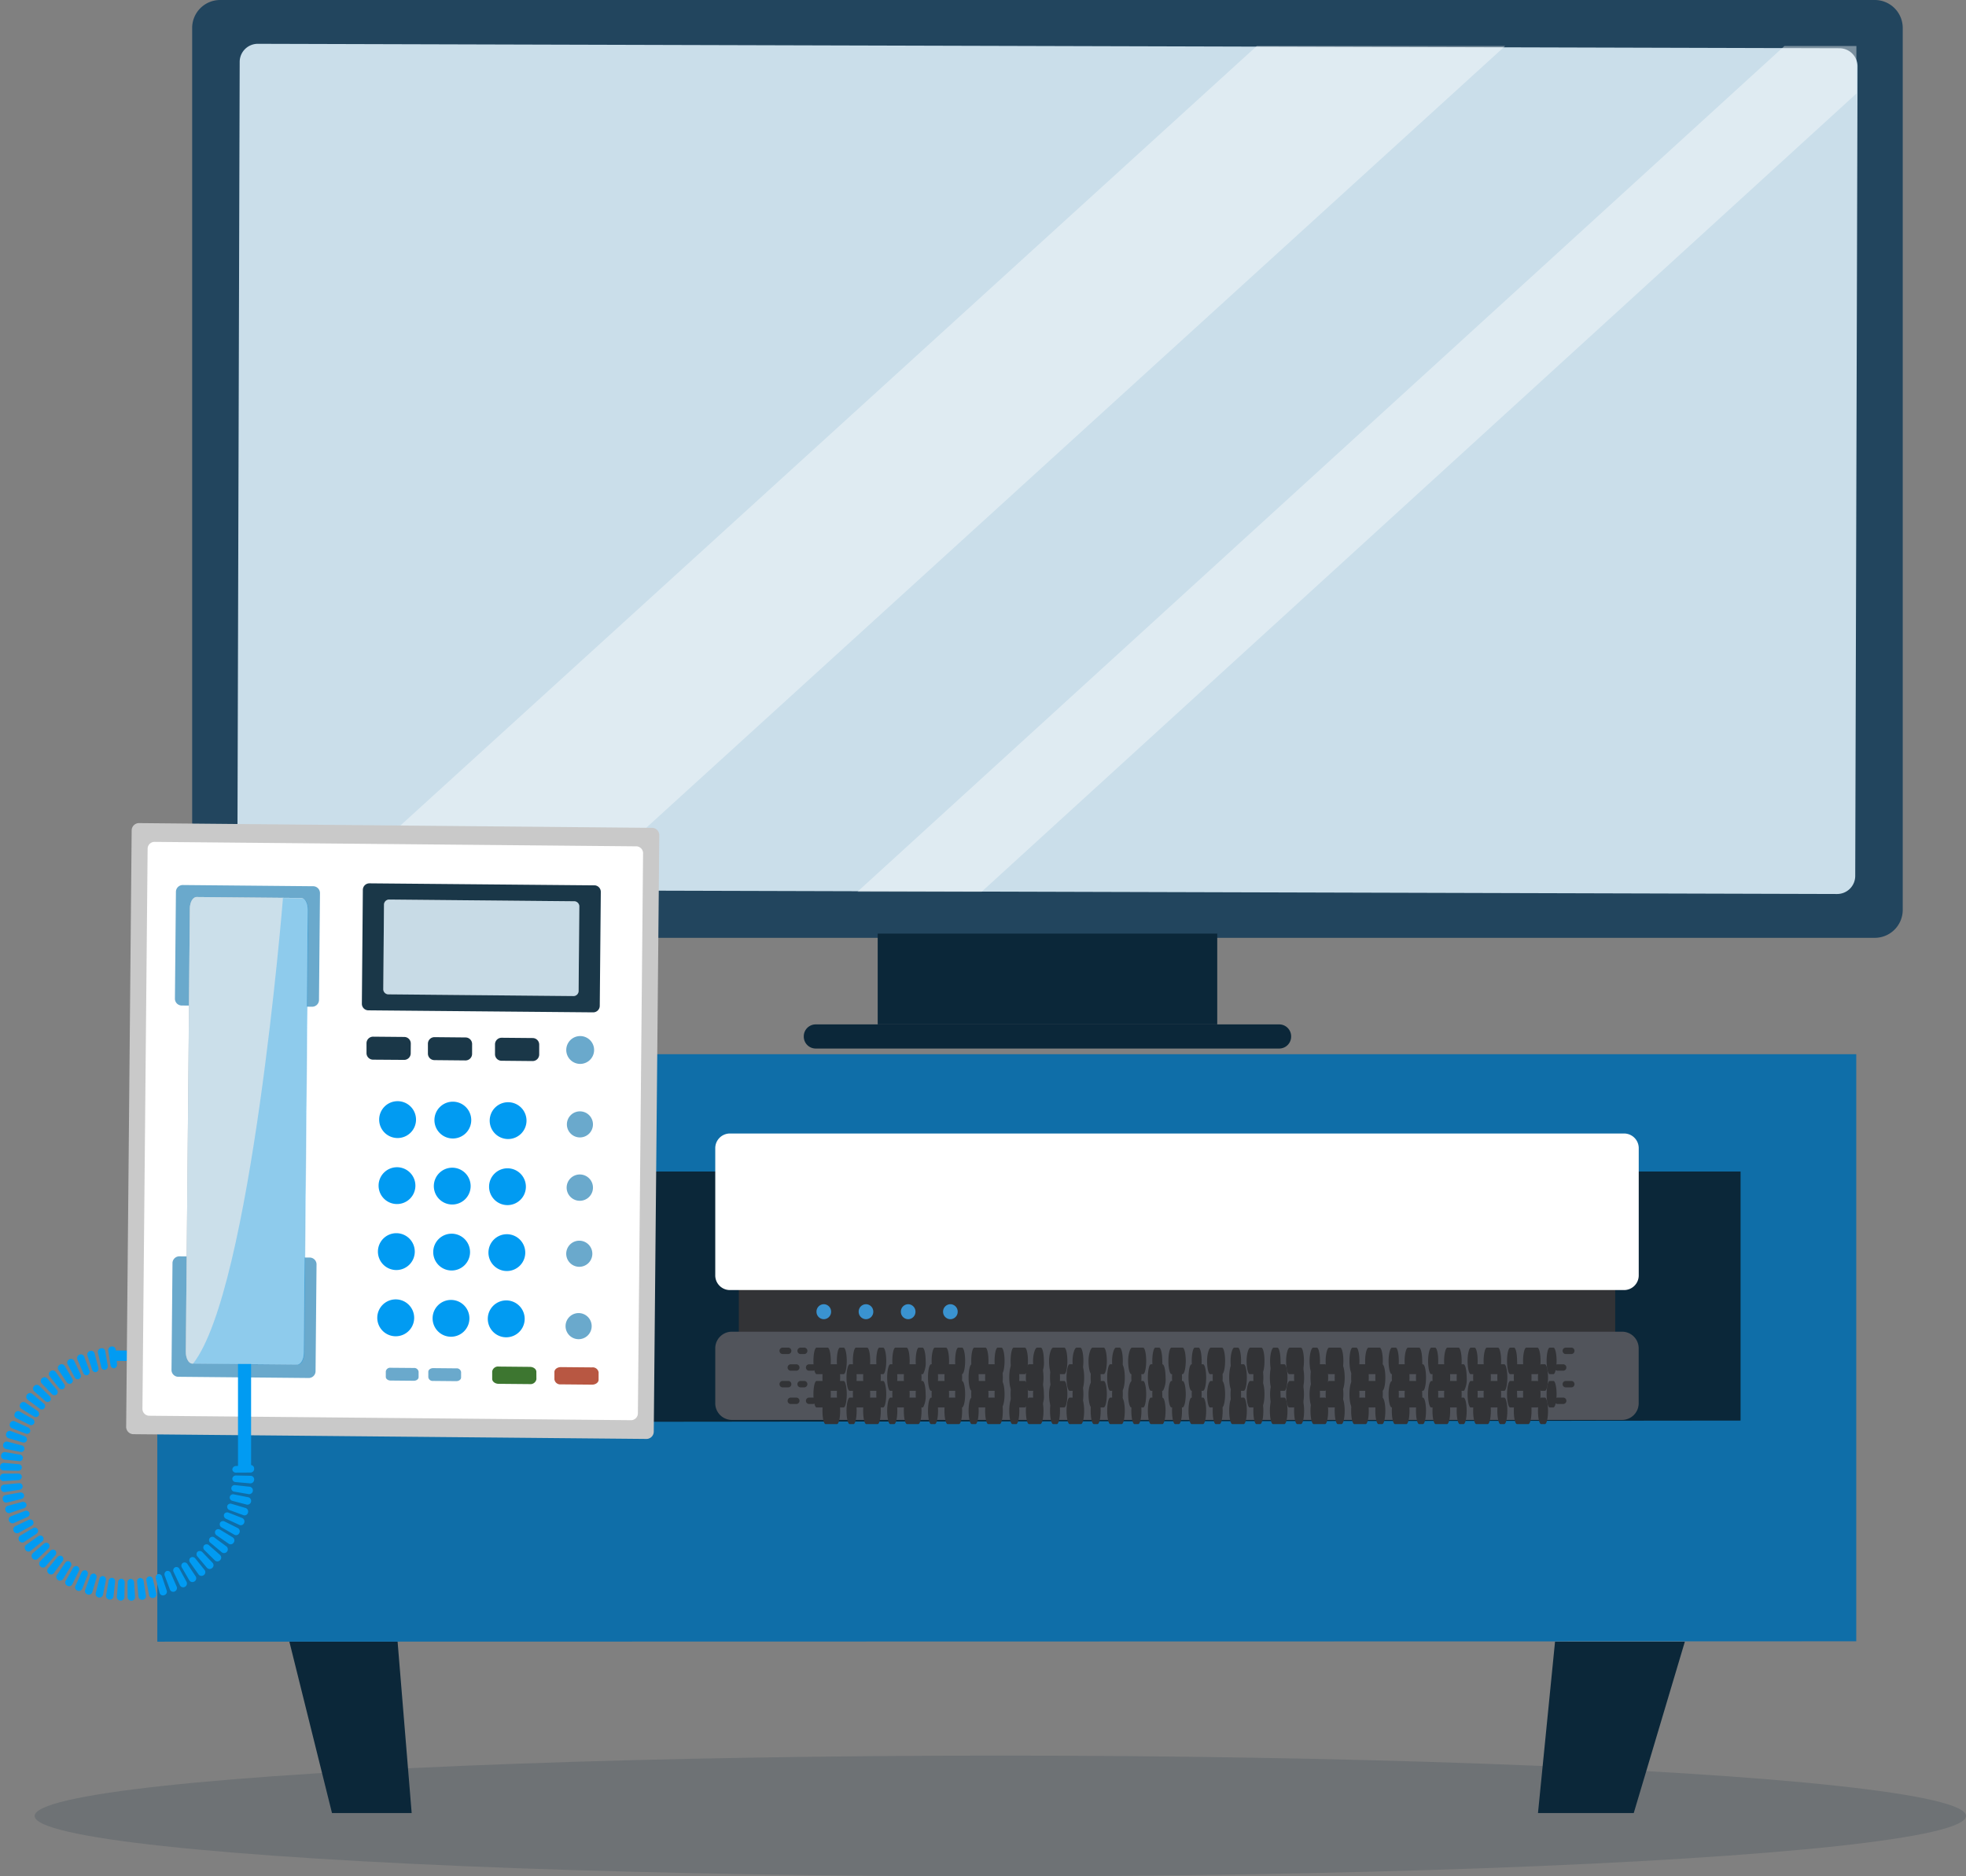 <svg xmlns="http://www.w3.org/2000/svg" width="97.723" height="93.282" viewBox="0 0 97.723 93.282">
    <rect x="0" y="0" width="97.723" height="93.282" fill="#808080" stroke="none"/>
    <defs>
        <clipPath id="k70dm2t43a">
            <path data-name="Trazado 1787" d="M0 0h75.883v42.047H0z"/>
        </clipPath>
        <clipPath id="ikefapa6qb">
            <path data-name="Trazado 1790" d="M0 0h4.191v3.175H0z"/>
        </clipPath>
    </defs>
    <g data-name="Grupo 2323" transform="translate(-515.277 102.282)">
        <ellipse data-name="Elipse 6" cx="48" cy="3" rx="48" ry="3" transform="translate(517 -15)" style="fill:rgba(11,39,57,.15)"/>
        <path d="M0 1.387A2.564 2.564 0 0 1 1.917.03c1.264-.067 12.454 0 12.454 0l-1.038 1.357z" transform="translate(582.358 -68.029)" style="fill:#1a3042"/>
        <path data-name="Path" d="M83.633 46.625H1.393A1.389 1.389 0 0 1 0 45.24V1.385A1.389 1.389 0 0 1 1.393 0h82.24a1.389 1.389 0 0 1 1.393 1.385V45.24a1.39 1.39 0 0 1-1.393 1.385z" transform="translate(524.829 -102.282)" style="fill:#22455e"/>
        <path data-name="Path" d="m80.534 1.116-.115 40.262a.9.9 0 0 1-.9.89L.9 42.046a.9.9 0 0 1-.9-.9L.116.889a.9.9 0 0 1 .9-.889l78.623.221a.9.9 0 0 1 .895.9z" transform="translate(527.075 -100.104)" style="fill:#cadeea"/>
        <path data-name="Trazado 1784" d="M0 0h16.878v4.514H0z" transform="translate(558.904 -55.867)" style="fill:#0b2739"/>
        <path data-name="Path" d="M23.631 1.2H.594A.593.593 0 0 1 0 .606V.59A.592.592 0 0 1 .594 0h23.037a.592.592 0 0 1 .594.59v.016a.593.593 0 0 1-.594.594z" transform="translate(555.23 -51.353)" style="fill:#0b2739"/>
        <g style="opacity:.4">
            <g data-name="Group" transform="translate(531.669 -99.993)" style="clip-path:url(#k70dm2t43a)">
                <g style="clip-path:url(#k70dm2t43a)">
                    <path data-name="Path" d="M58.42 0 12.342 41.948H0L46.077 0z" style="fill:#fff"/>
                </g>
                <g data-name="Clipped">
                    <g data-name="SVGID_3_" style="clip-path:url(#k70dm2t43a)">
                        <path data-name="Path" d="M49.657 0v2.363L6.172 42.047H0L46.078 0z" transform="translate(26.226)" style="fill:#fff"/>
                    </g>
                </g>
            </g>
        </g>
        <path data-name="Path" d="M1.039.517A.52.52 0 1 1 .52 0a.52.52 0 0 1 .519.517z" transform="translate(603.236 -57.249)" style="fill:#22455e"/>
        <path d="M0 0h77.308v19.471H0z" transform="translate(528.445 -48.654)" style="fill:#0b2739"/>
        <path data-name="Path" d="M0 0v5.833h79.435v12.381L.736 18.3v10.906l84.449-.019V0z" transform="translate(522.36 -49.871)" style="fill:#0f6ea8"/>
        <path data-name="Path" d="M0 8.519h4.76L7.3 0H.847z" transform="translate(591.725 -20.664)" style="fill:#0b2739"/>
        <path data-name="Path" d="m5.379 0 .7 8.519H2.118L0 0" transform="translate(529.661 -20.664)" style="fill:#0b2739"/>
        <g data-name="Group">
            <path data-name="Path" d="M18.384.118H0" transform="translate(564.589 -41.206)" style="fill:#983230"/>
            <path data-name="Rectangle" d="M0 0h43.563v4.8H0z" transform="translate(552 -39.47)" style="fill:#323336"/>
            <g data-name="Group">
                <path data-name="Path" d="M45.183 7.783H.719A.728.728 0 0 1 0 7.045V.738A.729.729 0 0 1 .719 0h44.464a.729.729 0 0 1 .72.738v6.307a.729.729 0 0 1-.72.738z" transform="translate(550.83 -45.929)" style="fill:#fff"/>
                <path data-name="Path" d="M45.086 4.386H.815A.826.826 0 0 1 0 3.549V.837A.826.826 0 0 1 .815 0h44.271a.827.827 0 0 1 .814.837v2.712a.827.827 0 0 1-.814.837z" transform="translate(550.83 -36.076)" style="fill:#51545b"/>
                <path data-name="Path" d="M.435.319h-.28A.157.157 0 0 1 0 .16.157.157 0 0 1 .155 0h.28A.157.157 0 0 1 .59.16a.157.157 0 0 1-.155.159z" transform="translate(554.023 -35.284)" style="fill:#323336"/>
                <path data-name="Path" d="M.339.319H.155A.157.157 0 0 1 0 .16.157.157 0 0 1 .155 0h.184a.158.158 0 0 1 .155.16.157.157 0 0 1-.155.159z" transform="translate(554.915 -35.284)" style="fill:#323336"/>
                <path data-name="Trazado 1789" d="M36.781 1.319H36.6c-.086 0-.156-.3-.156-.658S36.512 0 36.6 0h.183c.086 0 .156.3.156.661s-.072.658-.158.658zm-.8 0h-.552c-.084 0-.156-.3-.156-.658S35.349 0 35.434 0h.552c.086 0 .156.3.156.661s-.071.658-.157.658zm-1.163 0h-.185c-.086 0-.156-.3-.156-.658s.074-.661.16-.661h.185c.085 0 .154.3.154.661a1.215 1.215 0 0 1-.118.641.052.052 0 0 1-.036.017zm-.8 0h-.552c-.085 0-.154-.3-.154-.658S33.389 0 33.474 0h.552c.086 0 .156.3.156.661s-.071.658-.157.658zm-1.163 0h-.183c-.086 0-.156-.3-.156-.658S32.593 0 32.679 0h.183c.085 0 .154.3.154.661s-.069.658-.154.658zm-.8 0h-.55c-.086 0-.157-.3-.157-.658S31.429 0 31.515 0h.55c.086 0 .156.3.156.661s-.07.658-.155.658zm-1.163 0h-.185c-.085 0-.154-.3-.154-.658s.08-.661.165-.661h.182c.086 0 .156.3.156.661s-.068.658-.156.658zm-.8 0h-.551c-.086 0-.156-.3-.156-.658S29.469 0 29.554 0h.551c.085 0 .154.3.154.661a1.215 1.215 0 0 1-.118.641.051.051 0 0 1-.035.017zm-1.164 0h-.183c-.086 0-.156-.3-.156-.658S28.672 0 28.758 0h.183c.086 0 .156.3.156.661s-.07.658-.156.658zm-.8 0h-.551c-.085 0-.154-.3-.154-.658S27.508 0 27.594 0h.551c.086 0 .156.3.156.661s-.07.658-.156.658zm-1.163 0H26.8c-.086 0-.156-.3-.156-.658S26.713 0 26.8 0h.183c.086 0 .156.3.156.661s-.071.658-.157.658zm-.8 0h-.551c-.085 0-.154-.3-.154-.658S25.549 0 25.634 0h.551c.086 0 .156.3.156.661s-.07.658-.156.658zm-1.165 0h-.183c-.086 0-.156-.3-.156-.658S24.753 0 24.839 0h.183c.086 0 .156.3.156.661s-.07.658-.156.658zm-.8 0h-.551c-.085 0-.154-.3-.154-.658S23.589 0 23.674 0h.551c.086 0 .156.3.156.661s-.07.658-.155.658zm-1.164 0h-.183c-.085 0-.154-.3-.154-.658S22.793 0 22.878 0h.183c.086 0 .156.3.156.661a1.191 1.191 0 0 1-.119.64.053.053 0 0 1-.037.018zm-.8 0h-.551c-.085 0-.154-.3-.154-.658s.1-.661.182-.661h.551c.086 0 .156.3.156.661s-.07.658-.156.658zm-1.164 0h-.182c-.086 0-.156-.3-.156-.658s.1-.661.183-.661h.183c.086 0 .157.3.157.661s-.069.658-.157.658zm-.8 0h-.551c-.085 0-.154-.3-.154-.658S19.67 0 19.755 0h.551c.086 0 .156.3.156.661s-.07.658-.156.658zm-1.163 0h-.149c-.086 0-.156-.3-.156-.658S18.874 0 18.96 0h.183c.085 0 .154.3.154.661s-.069.658-.154.658zm-.8 0H17.8c-.086 0-.156-.3-.156-.658S17.709 0 17.8 0h.55c.086 0 .157.3.157.661s-.075.658-.162.658zm-1.163 0H17c-.086 0-.156-.3-.156-.658S16.913 0 17 0h.183c.086 0 .156.3.156.661a1.209 1.209 0 0 1-.119.64.052.052 0 0 1-.038.018zm-.8 0H15.8c-.086 0-.156-.3-.156-.658S15.75 0 15.835 0h.551c.085 0 .154.3.154.661s-.068.658-.153.658zm-1.164 0H15c-.086 0-.156-.3-.156-.658S14.953 0 15.039 0h.183c.086 0 .156.3.156.661s-.07.658-.156.658zm-.8 0h-.552c-.086 0-.156-.3-.156-.658S13.79 0 13.876 0h.552c.084 0 .156.3.156.661s-.072.658-.157.658zm-1.164 0h-.183c-.086 0-.156-.3-.156-.658s.113-.661.2-.661h.183c.086 0 .156.3.156.661s-.069.658-.155.658zm-.8 0h-.55c-.086 0-.156-.3-.156-.658S11.83 0 11.916 0h.55c.086 0 .156.3.156.661s-.07.658-.156.658zm-1.163 0h-.185c-.085 0-.154-.3-.154-.658s.115-.661.2-.661h.184c.085 0 .154.3.154.661a1.215 1.215 0 0 1-.118.641.051.051 0 0 1-.036.017zm-.8 0h-.5c-.085 0-.154-.3-.154-.658S9.87 0 9.955 0h.551c.086 0 .156.3.156.661s-.07.658-.155.658zm-1.163 0H9.16c-.086 0-.156-.3-.156-.658S9.074 0 9.16 0h.183c.086 0 .157.3.157.661s-.071.658-.157.658zm-.8 0H8c-.086 0-.156-.3-.156-.658S7.91 0 8 0h.55c.082 0 .15.3.15.661s-.068.658-.154.658zm-1.162 0H7.2c-.084 0-.156-.3-.156-.658S7.115 0 7.2 0h.185c.086 0 .156.3.156.661s-.072.658-.157.658zm-.8 0h-.5c-.086 0-.156-.3-.156-.658S5.95 0 6.036 0h.551c.085 0 .154.3.154.661s-.069.658-.154.658zm-1.164 0h-.127c-.086 0-.156-.3-.156-.658S5.154 0 5.239 0h.183c.086 0 .156.3.156.661a1.21 1.21 0 0 1-.119.64.052.052 0 0 1-.036.018zm-.8 0h-.491c-.085 0-.154-.3-.154-.658S3.99 0 4.075 0h.553c.085 0 .154.3.154.661s-.069.658-.154.658zm-1.164 0H3.28c-.086 0-.156-.3-.156-.658S3.194 0 3.28 0h.183c.086 0 .156.3.156.661s-.07.658-.156.658zm-.8 0h-.486c-.086 0-.156-.3-.156-.658S2.031 0 2.116 0h.551c.085 0 .154.3.154.661s-.068.658-.153.658zm-1.164 0H1.32c-.086 0-.156-.3-.156-.658S1.234 0 1.32 0h.18c.086 0 .156.3.156.661s-.067.658-.156.658zm-.8 0H.157C.07 1.319 0 1.024 0 .661S.07 0 .157 0h.55c.086 0 .156.3.156.661s-.07.658-.156.658z" transform="translate(555.71 -35.284)" style="fill:#323336"/>
                <path data-name="Path" d="M.435.319H.156A.157.157 0 0 1 0 .16.157.157 0 0 1 .156 0h.279A.157.157 0 0 1 .59.16a.157.157 0 0 1-.155.159z" transform="translate(592.949 -35.284)" style="fill:#323336"/>
                <path data-name="Path" d="M.435.319h-.28A.158.158 0 0 1 0 .159.157.157 0 0 1 .155 0h.28a.158.158 0 0 1 .156.159.158.158 0 0 1-.156.16z" transform="translate(554.426 -34.455)" style="fill:#323336"/>
                <path data-name="Path" d="M.346.319h-.19A.158.158 0 0 1 0 .159.157.157 0 0 1 .156 0h.19A.157.157 0 0 1 .5.159a.158.158 0 0 1-.154.16z" transform="translate(555.337 -34.455)" style="fill:#323336"/>
                <path d="M35.911 1.319h-.189c-.086 0-.156-.3-.156-.659s.07-.66.155-.66h.189c.086 0 .156.3.156.659s-.066.66-.155.66zm-.821 0h-.569c-.086 0-.156-.3-.156-.659s.07-.66.156-.66h.569c.086 0 .156.3.156.659s-.072.66-.156.66zm-1.2 0h-.19c-.085 0-.154-.3-.154-.659S33.614 0 33.7 0h.19c.085 0 .154.3.154.659s-.069.66-.154.66zm-.822 0H32.5c-.086 0-.156-.3-.156-.659s.07-.66.156-.66h.568c.086 0 .156.3.156.659s-.071.66-.156.66zm-1.2 0h-.189c-.085 0-.154-.3-.154-.659s.068-.66.153-.66h.189c.086 0 .156.3.156.659a1.212 1.212 0 0 1-.12.642.052.052 0 0 1-.036.018zm-.821 0h-.569c-.084 0-.156-.3-.156-.659s.07-.66.155-.66h.569c.086 0 .156.3.156.659s-.07.66-.156.66zm-1.2 0h-.189c-.086 0-.156-.3-.156-.659s.069-.66.155-.66h.189c.086 0 .156.3.156.659s-.07.66-.156.66zm-.821 0h-.569c-.086 0-.156-.3-.156-.659s.069-.66.155-.66h.569c.086 0 .156.3.156.659s-.07.66-.156.66zm-1.2 0h-.189c-.086 0-.156-.3-.156-.659s.069-.66.154-.66h.189c.086 0 .156.3.156.659s-.07.66-.155.66zm-.821 0h-.569c-.086 0-.156-.3-.156-.659s.069-.66.155-.66H27c.086 0 .156.3.156.659s-.068.66-.156.66zm-1.2 0h-.19c-.085 0-.154-.3-.154-.659s.067-.66.152-.66h.19c.086 0 .156.3.156.659s-.07.66-.159.66zm-.821 0h-.569c-.086 0-.156-.3-.156-.659s.069-.66.155-.66h.569c.085 0 .154.3.154.659s-.069.66-.154.66zm-1.2 0H23.6c-.084 0-.156-.3-.156-.659s.067-.66.153-.66h.189c.086 0 .156.3.156.659s-.07.66-.156.66zm-.821 0h-.569c-.085 0-.154-.3-.154-.659s.066-.66.151-.66h.569c.086 0 .156.3.156.659s-.07.66-.156.66zm-1.2 0h-.189c-.086 0-.156-.3-.156-.659s.067-.66.153-.66h.189c.086 0 .156.3.156.659s-.07.66-.156.66zm-.821 0h-.568c-.086 0-.156-.3-.156-.659s.068-.66.153-.66h.568c.086 0 .156.3.156.659s-.07.66-.156.66zm-1.2 0h-.189c-.086 0-.156-.3-.156-.659s.067-.66.152-.66h.189c.086 0 .156.3.156.659s-.07.66-.155.66zm-.821 0h-.569c-.086 0-.156-.3-.156-.659s.067-.66.153-.66h.569c.086 0 .156.3.156.659s-.074.66-.156.66zm-1.2 0h-.189c-.086 0-.156-.3-.156-.659s.066-.66.152-.66h.189c.086 0 .156.3.156.659s-.073.66-.156.66zm-.822 0h-.568c-.086 0-.156-.3-.156-.659s.067-.66.153-.66h.572c.086 0 .156.3.156.659a1.214 1.214 0 0 1-.119.641.052.052 0 0 1-.037.019zm-1.2 0h-.189c-.086 0-.156-.3-.156-.659s.067-.66.153-.66h.193c.086 0 .156.3.156.659s-.074.66-.156.66zm-.821 0h-.569c-.086 0-.156-.3-.156-.659s.068-.66.153-.66h.569c.085 0 .154.3.154.659s-.069.66-.154.66zm-1.2 0h-.189c-.086 0-.156-.3-.156-.659S13.4 0 13.484 0h.189c.086 0 .156.3.156.659a1.214 1.214 0 0 1-.119.641.052.052 0 0 1-.036.019zm-.821 0h-.568c-.086 0-.157-.3-.157-.659S12.2 0 12.285 0h.568c.086 0 .156.3.156.659s-.07.66-.156.66zm-1.2 0h-.189c-.086 0-.156-.3-.156-.659s.065-.66.151-.66h.189c.086 0 .156.3.156.659s-.07.66-.155.66zm-.821 0h-.569c-.086 0-.156-.3-.156-.659s.066-.66.152-.66h.569c.086 0 .156.3.156.659s-.072.66-.156.66zm-1.2 0h-.194c-.086 0-.156-.3-.156-.659s.07-.66.156-.66h.189c.086 0 .156.3.156.659s-.07.66-.156.66zm-.822 0H8.24c-.085 0-.154-.3-.154-.659S8.155 0 8.24 0h.569c.086 0 .157.3.157.659s-.066.66-.157.66zm-1.2 0H7.42c-.086 0-.156-.3-.156-.659S7.334 0 7.42 0h.189c.086 0 .156.3.156.659a1.214 1.214 0 0 1-.119.641.052.052 0 0 1-.037.019zm-.82 0H6.22c-.086 0-.156-.3-.156-.659S6.135 0 6.22 0h.569c.085 0 .154.3.154.659s-.069.66-.154.66zm-1.2 0H5.4c-.085 0-.154-.3-.154-.659S5.313 0 5.4 0h.189c.086 0 .157.3.157.659s-.072.66-.158.66zm-.821 0H4.2c-.086 0-.156-.3-.156-.659S4.112 0 4.2 0h.569c.086 0 .156.3.156.659s-.072.66-.158.66zm-1.2 0h-.2c-.086 0-.156-.3-.156-.659s.074-.66.16-.66h.189c.086 0 .156.3.156.659s-.07.66-.156.66zm-.821 0h-.575c-.085 0-.154-.3-.154-.659S2.092 0 2.177 0h.569c.085 0 .154.3.154.659s-.069.66-.154.66zm-1.2 0h-.2c-.086 0-.156-.3-.156-.659S1.27 0 1.356 0h.189c.086 0 .155.3.155.659s-.069.66-.155.66zm-.821 0H.154c-.085 0-.154-.3-.154-.66S.069 0 .154 0h.57C.81 0 .88.3.88.659s-.07.66-.156.66z" transform="translate(556.158 -34.456)" style="fill:#323336"/>
                <path data-name="Path" d="M.436.319H.155A.158.158 0 0 1 0 .159.158.158 0 0 1 .155 0h.281a.157.157 0 0 1 .155.159.157.157 0 0 1-.155.16z" transform="translate(592.545 -34.455)" style="fill:#323336"/>
                <path data-name="Path" d="M.435.319h-.28A.157.157 0 0 1 0 .159.157.157 0 0 1 .155 0h.28A.157.157 0 0 1 .59.159a.157.157 0 0 1-.155.16z" transform="translate(554.023 -33.627)" style="fill:#323336"/>
                <path data-name="Path" d="M.339.319H.155A.157.157 0 0 1 0 .159.157.157 0 0 1 .155 0h.184a.157.157 0 0 1 .155.159.158.158 0 0 1-.155.16z" transform="translate(554.915 -33.627)" style="fill:#323336"/>
                <path data-name="Shape" d="M36.781 1.318H36.6c-.086 0-.156-.3-.156-.659S36.512 0 36.6 0h.183c.086 0 .156.3.156.658s-.072.66-.158.66zm-.8 0h-.552c-.086 0-.156-.3-.156-.659S35.348 0 35.434 0h.552c.086 0 .156.3.156.658s-.071.66-.157.66zm-1.163 0h-.185c-.086 0-.156-.3-.156-.659s.074-.659.16-.659h.185c.085 0 .154.3.154.658a1.2 1.2 0 0 1-.118.642.051.051 0 0 1-.036.018zm-.8 0h-.552c-.085 0-.154-.3-.154-.659S33.389 0 33.474 0h.552c.086 0 .156.3.156.658s-.071.66-.157.66zm-1.163 0h-.183c-.086 0-.156-.3-.156-.659S32.593 0 32.679 0h.183c.085 0 .154.3.154.658s-.069.66-.154.66zm-.8 0h-.55c-.086 0-.157-.3-.157-.659S31.429 0 31.515 0h.55c.086 0 .156.3.156.658s-.07.66-.155.66zm-1.163 0h-.185c-.085 0-.154-.3-.154-.659s.08-.659.165-.659h.182c.086 0 .156.3.156.658s-.068.66-.156.66zm-.8 0h-.551c-.086 0-.156-.3-.156-.659S29.469 0 29.554 0h.551c.085 0 .154.3.154.658a1.2 1.2 0 0 1-.118.642.051.051 0 0 1-.035.018zm-1.164 0h-.183c-.086 0-.156-.3-.156-.659S28.672 0 28.758 0h.183c.086 0 .156.3.156.658s-.07.66-.156.66zm-.8 0h-.551c-.085 0-.154-.3-.154-.659S27.508 0 27.594 0h.551c.086 0 .156.3.156.658s-.07.66-.156.66zm-1.163 0H26.8c-.086 0-.156-.3-.156-.659S26.713 0 26.8 0h.183c.086 0 .156.3.156.658s-.071.66-.157.66zm-.8 0h-.551c-.085 0-.154-.3-.154-.659S25.549 0 25.634 0h.551c.086 0 .156.3.156.658s-.07.66-.156.66zm-1.165 0h-.183c-.086 0-.156-.3-.156-.659S24.753 0 24.839 0h.183c.086 0 .156.3.156.658s-.07.66-.156.66zm-.8 0h-.551c-.085 0-.154-.3-.154-.659S23.589 0 23.674 0h.551c.086 0 .156.3.156.658s-.07.66-.155.66zm-1.164 0h-.183c-.085 0-.154-.3-.154-.659S22.793 0 22.878 0h.183c.086 0 .156.3.156.658a1.194 1.194 0 0 1-.117.642.053.053 0 0 1-.039.018zm-.8 0h-.551c-.085 0-.154-.3-.154-.659s.1-.659.182-.659h.551c.086 0 .156.3.156.658s-.07.66-.156.66zm-1.164 0h-.182c-.086 0-.156-.3-.156-.659s.1-.659.183-.659h.183c.086 0 .157.3.157.658s-.069.66-.157.66zm-.8 0h-.551c-.085 0-.154-.3-.154-.659S19.67 0 19.755 0h.551c.086 0 .156.3.156.658s-.07.66-.156.66zm-1.163 0h-.149c-.086 0-.156-.3-.156-.659S18.874 0 18.96 0h.183c.085 0 .154.3.154.658s-.069.66-.154.66zm-.8 0H17.8c-.086 0-.156-.3-.156-.659S17.709 0 17.8 0h.55c.086 0 .157.3.157.658s-.075.66-.162.66zm-1.163 0H17c-.086 0-.156-.3-.156-.659S16.913 0 17 0h.183c.086 0 .156.3.156.658a1.212 1.212 0 0 1-.119.642.052.052 0 0 1-.038.018zm-.8 0H15.8c-.086 0-.156-.3-.156-.659S15.75 0 15.835 0h.551c.085 0 .154.3.154.658s-.068.66-.153.66zm-1.164 0H15c-.086 0-.156-.3-.156-.659S14.953 0 15.039 0h.183c.086 0 .156.3.156.658s-.07.66-.156.66zm-.8 0h-.552c-.086 0-.156-.3-.156-.659S13.79 0 13.876 0h.552c.086 0 .156.3.156.658s-.071.66-.157.66zm-1.164 0h-.183c-.086 0-.156-.3-.156-.659s.113-.659.2-.659h.183c.086 0 .156.3.156.658s-.069.66-.155.66zm-.8 0h-.55c-.086 0-.156-.3-.156-.659S11.83 0 11.916 0h.55c.086 0 .156.3.156.658s-.07.66-.156.66zm-1.163 0h-.185c-.085 0-.154-.3-.154-.659s.115-.659.2-.659h.184c.085 0 .154.3.154.658a1.2 1.2 0 0 1-.118.642.051.051 0 0 1-.036.018zm-.8 0h-.5c-.085 0-.154-.3-.154-.659S9.87 0 9.955 0h.551c.086 0 .156.3.156.658s-.07.66-.155.66zm-1.163 0H9.16c-.086 0-.156-.3-.156-.659S9.074 0 9.16 0h.183c.086 0 .157.3.157.658s-.071.66-.157.66zm-.8 0H8c-.086 0-.156-.3-.156-.659S7.91 0 8 0h.55c.082 0 .15.3.15.658s-.068.66-.154.66zm-1.162 0H7.2c-.086 0-.156-.3-.156-.659S7.113 0 7.2 0h.185c.086 0 .156.3.156.658s-.072.66-.157.66zm-.8 0h-.5c-.086 0-.156-.3-.156-.659S5.95 0 6.036 0h.551c.085 0 .154.3.154.658s-.069.66-.154.66zm-1.164 0h-.127c-.086 0-.156-.3-.156-.659S5.154 0 5.239 0h.183c.086 0 .156.3.156.658a1.212 1.212 0 0 1-.119.642.052.052 0 0 1-.036.018zm-.8 0h-.491c-.085 0-.154-.3-.154-.659S3.99 0 4.075 0h.553c.085 0 .154.3.154.658s-.069.66-.154.66zm-1.164 0H3.28c-.086 0-.156-.3-.156-.659S3.194 0 3.28 0h.183c.086 0 .156.3.156.658s-.07.66-.156.66zm-.8 0h-.486c-.086 0-.156-.3-.156-.659S2.031 0 2.116 0h.551c.085 0 .154.3.154.658s-.068.66-.153.66zm-1.164 0H1.32c-.086 0-.156-.3-.156-.659S1.234 0 1.32 0h.18c.086 0 .156.3.156.658s-.067.66-.156.66zm-.8 0H.157C.07 1.318 0 1.022 0 .658S.07 0 .157 0h.55c.086 0 .156.3.156.658s-.07.66-.156.66z" transform="translate(555.71 -33.627)" style="fill:#323336"/>
                <path data-name="Path" d="M.435.319H.156A.157.157 0 0 1 0 .159.157.157 0 0 1 .156 0h.279A.157.157 0 0 1 .59.159a.157.157 0 0 1-.155.16z" transform="translate(592.949 -33.627)" style="fill:#323336"/>
                <path data-name="Path" d="M.435.319h-.28A.157.157 0 0 1 0 .16.158.158 0 0 1 .155 0h.28a.158.158 0 0 1 .156.16.158.158 0 0 1-.156.159z" transform="translate(554.426 -32.8)" style="fill:#323336"/>
                <path data-name="Path" d="M.346.319h-.19A.157.157 0 0 1 0 .16.158.158 0 0 1 .156 0h.19A.158.158 0 0 1 .5.16a.157.157 0 0 1-.154.159z" transform="translate(555.337 -32.8)" style="fill:#323336"/>
                <path data-name="Shape" d="M35.911 1.318h-.189c-.086 0-.156-.3-.156-.658s.07-.66.155-.66h.189c.086 0 .156.3.156.659s-.066.659-.155.659zm-.821 0h-.569c-.086 0-.156-.3-.156-.658s.07-.66.156-.66h.569c.086 0 .156.3.156.659s-.07.659-.156.659zm-1.2 0h-.19c-.085 0-.154-.3-.154-.658S33.614 0 33.7 0h.19c.085 0 .154.3.154.659s-.069.659-.154.659zm-.822 0H32.5c-.086 0-.156-.3-.156-.658s.07-.66.156-.66h.568c.086 0 .156.3.156.659s-.071.659-.156.659zm-1.2 0h-.189c-.085 0-.154-.3-.154-.658s.068-.66.153-.66h.189c.086 0 .156.3.156.659s-.07.659-.156.659zm-.821 0h-.569c-.086 0-.156-.3-.156-.658s.07-.66.155-.66h.569c.086 0 .156.3.156.659s-.07.659-.156.659zm-1.2 0h-.189c-.086 0-.156-.3-.156-.658s.069-.66.155-.66h.189c.086 0 .156.3.156.659s-.07.659-.156.659zm-.821 0h-.569c-.086 0-.156-.3-.156-.658s.069-.66.155-.66h.569c.086 0 .156.3.156.659s-.07.659-.156.659zm-1.2 0h-.189c-.086 0-.156-.3-.156-.658s.069-.66.154-.66h.189c.086 0 .156.3.156.659s-.07.659-.155.659zm-.821 0h-.569c-.086 0-.156-.3-.156-.658s.069-.66.155-.66H27c.086 0 .156.3.156.659s-.066.659-.156.659zm-1.2 0h-.19c-.085 0-.154-.3-.154-.658s.067-.66.152-.66h.19c.086 0 .156.3.156.659s-.07.659-.159.659zm-.821 0h-.569c-.086 0-.156-.3-.156-.658s.069-.66.155-.66h.569c.085 0 .154.3.154.659s-.069.659-.154.659zm-1.2 0H23.6c-.086 0-.156-.3-.156-.658s.067-.66.153-.66h.189c.086 0 .156.3.156.659s-.07.659-.156.659zm-.821 0h-.569c-.085 0-.154-.3-.154-.658s.066-.66.151-.66h.569c.086 0 .156.3.156.659s-.07.659-.156.659zm-1.2 0h-.189c-.086 0-.156-.3-.156-.658s.067-.66.153-.66h.189c.086 0 .156.3.156.659s-.07.659-.156.659zm-.821 0h-.568c-.086 0-.156-.3-.156-.658s.068-.66.153-.66h.568c.086 0 .156.3.156.659s-.07.659-.156.659zm-1.2 0h-.189c-.086 0-.156-.3-.156-.658s.067-.66.152-.66h.189c.086 0 .156.3.156.659s-.07.659-.155.659zm-.821 0h-.569c-.086 0-.156-.3-.156-.658s.067-.66.153-.66h.569c.086 0 .156.3.156.659s-.074.659-.156.659zm-1.2 0h-.189c-.086 0-.156-.3-.156-.658s.066-.66.152-.66h.189c.086 0 .156.3.156.659s-.073.659-.156.659zm-.822 0h-.568c-.086 0-.156-.3-.156-.658s.067-.66.153-.66h.572c.086 0 .156.3.156.659s-.075.659-.156.659zm-1.2 0h-.189c-.086 0-.156-.3-.156-.658s.067-.66.153-.66h.193c.086 0 .156.3.156.659s-.074.659-.156.659zm-.821 0h-.569c-.086 0-.156-.3-.156-.658s.068-.66.153-.66h.569c.085 0 .154.3.154.659s-.069.659-.154.659zm-1.2 0h-.189c-.086 0-.156-.3-.156-.658S13.4 0 13.484 0h.189c.086 0 .156.3.156.659s-.069.659-.155.659zm-.821 0h-.568c-.086 0-.157-.3-.157-.658S12.2 0 12.285 0h.568c.086 0 .156.3.156.659s-.07.659-.156.659zm-1.2 0h-.189c-.086 0-.156-.3-.156-.658s.065-.66.151-.66h.189c.086 0 .156.3.156.659s-.07.659-.155.659zm-.821 0h-.569c-.086 0-.156-.3-.156-.658s.066-.66.152-.66h.569c.086 0 .156.3.156.659s-.07.659-.156.659zm-1.2 0h-.194c-.086 0-.156-.3-.156-.658s.07-.66.156-.66h.189c.086 0 .156.3.156.659s-.07.659-.156.659zm-.822 0H8.24c-.085 0-.154-.3-.154-.658S8.155 0 8.24 0h.569c.086 0 .157.3.157.659s-.066.659-.157.659zm-1.2 0H7.42c-.086 0-.156-.3-.156-.658S7.334 0 7.42 0h.189c.086 0 .156.3.156.659s-.07.659-.156.659zm-.82 0H6.22c-.086 0-.156-.3-.156-.658S6.135 0 6.22 0h.569c.085 0 .154.3.154.659s-.069.659-.154.659zm-1.2 0H5.4c-.085 0-.154-.3-.154-.658S5.313 0 5.4 0h.189c.086 0 .157.3.157.659s-.072.659-.158.659zm-.821 0H4.2c-.086 0-.156-.3-.156-.658S4.112 0 4.2 0h.569c.086 0 .156.3.156.659s-.072.659-.158.659zm-1.2 0h-.2c-.086 0-.156-.3-.156-.658s.074-.66.16-.66h.189c.086 0 .156.3.156.659s-.07.659-.156.659zm-.821 0h-.575c-.085 0-.154-.3-.154-.658S2.092 0 2.177 0h.569c.085 0 .154.3.154.659s-.069.659-.154.659zm-1.2 0h-.2c-.086 0-.156-.3-.156-.658S1.27 0 1.356 0h.189c.086 0 .155.3.155.659s-.069.659-.155.659zm-.821 0H.154C.069 1.318 0 1.022 0 .659S.069 0 .154 0h.57C.81 0 .88.3.88.659s-.07.659-.156.659z" transform="translate(556.158 -32.799)" style="fill:#323336"/>
                <path data-name="Path" d="M.436.319H.155A.158.158 0 0 1 0 .16.158.158 0 0 1 .155 0h.281a.157.157 0 0 1 .155.16.157.157 0 0 1-.155.159z" transform="translate(592.545 -32.8)" style="fill:#323336"/>
                <path data-name="Path" d="M.726.372a.368.368 0 0 1-.363.373A.368.368 0 0 1 0 .372.367.367 0 0 1 .363 0a.368.368 0 0 1 .363.372z" transform="translate(555.862 -37.442)" style="fill:#3a93d0"/>
                <path data-name="Path" d="M.726.372a.368.368 0 0 1-.363.373A.368.368 0 0 1 0 .372.367.367 0 0 1 .363 0a.368.368 0 0 1 .363.372z" transform="translate(557.959 -37.442)" style="fill:#3a93d0"/>
                <path data-name="Path" d="M.726.372a.368.368 0 0 1-.363.373A.368.368 0 0 1 0 .372.368.368 0 0 1 .363 0a.368.368 0 0 1 .363.372z" transform="translate(560.056 -37.442)" style="fill:#3a93d0"/>
                <path data-name="Path" d="M.726.372a.368.368 0 0 1-.363.373A.368.368 0 0 1 0 .372.368.368 0 0 1 .363 0a.367.367 0 0 1 .363.372z" transform="translate(562.154 -37.442)" style="fill:#3a93d0"/>
            </g>
            <g style="clip-path:url(#ikefapa6qb)" data-name="Clipped">
                <path data-name="Path" d="M.788.367c-.194 0-.553.1-.716.788a2.4 2.4 0 0 0-.038.981 3.852 3.852 0 0 0 .224.8.759.759 0 0 0 .086.151.231.231 0 0 0 .269.069c.06-.031.13-.105.106-.274a2.329 2.329 0 0 0-.069-.268 2.966 2.966 0 0 1-.15-.627c-.01-.235.08-.266.14-.279.1-.023.186.091.266.233.1.169.26.471.393.7a.763.763 0 0 0 .7.414.758.758 0 0 0 .773-.609 7.651 7.651 0 0 1 .292-.846c.13-.3.306-.455.452-.406s.17.182.172.383a4.711 4.711 0 0 1-.034.519 1.5 1.5 0 0 0-.012.216c.009.115.056.23.183.248a.281.281 0 0 0 .285-.223 1.247 1.247 0 0 0 .039-.19 3.488 3.488 0 0 0 .032-.775 2.831 2.831 0 0 0-.2-.93A.626.626 0 0 0 3.47 0a.749.749 0 0 0-.687.484c-.139.3-.25.617-.317.776a.4.4 0 0 1-.323.278.526.526 0 0 1-.47-.32A4.593 4.593 0 0 0 1.255.6.584.584 0 0 0 .788.367z" style="fill:#3c93d0" transform="translate(589.869 -43.609)"/>
            </g>
        </g>
        <g data-name="Grupo 201">
            <g data-name="Group">
                <path data-name="Path" d="M60.211 55.57c-.014 0-.03-.015-.044-.03-.03-.03-.029-.059.015-.089l.955-.793c.03-.029.059-.029.089.016s.029.059-.016.089l-.954.793c-.015.015-.015.015-.045.015" transform="translate(486.314 -87.758)" style="fill:#d1d841"/>
                <path data-name="Rectangle" d="M0 0h5.1v.519H0z" transform="rotate(-179.467 262.91 -18.512)" style="fill:#019bf2"/>
                <path data-name="Path" d="M22.468 62.1a.171.171 0 0 1-.178-.158.181.181 0 0 1 .173-.171l.731-.048a.173.173 0 0 1 .179.18.181.181 0 0 1-.173.193z" transform="translate(504.536 -91.169)" style="fill:#019bf2"/>
                <path data-name="Path" d="M22.449 63.049a.168.168 0 0 1-.162-.173.177.177 0 0 1 .182-.155l.732.015a.177.177 0 0 1 .17.2.185.185 0 0 1-.192.177z" transform="translate(504.538 -91.648)" style="fill:#019bf2"/>
                <path data-name="Path" d="M22.348 63.969a.164.164 0 1 1 .047-.324l.728.08a.187.187 0 0 1-.053.369z" transform="translate(504.578 -92.092)" style="fill:#019bf2"/>
                <path data-name="Path" d="M22.173 64.852a.172.172 0 0 1-.13-.2.166.166 0 0 1 .2-.122l.719.143a.187.187 0 0 1 .137.223.181.181 0 0 1-.219.141z" transform="translate(504.656 -92.518)" style="fill:#019bf2"/>
                <path data-name="Path" d="M21.915 65.74a.178.178 0 0 1-.115-.211.167.167 0 0 1 .213-.1l.7.207a.185.185 0 0 1 .115.234.175.175 0 0 1-.227.122z" transform="translate(504.774 -92.946)" style="fill:#019bf2"/>
                <path data-name="Path" d="M21.587 66.578a.18.18 0 0 1-.1-.221.17.17 0 0 1 .223-.083l.682.267a.182.182 0 0 1 .093.242.173.173 0 0 1-.234.1z" transform="translate(504.927 -93.352)" style="fill:#019bf2"/>
                <path data-name="Path" d="M21.176 67.407a.179.179 0 0 1-.08-.23.172.172 0 0 1 .23-.063l.656.327a.18.18 0 0 1 .07.249.175.175 0 0 1-.241.083z" transform="translate(505.118 -93.753)" style="fill:#019bf2"/>
                <path data-name="Path" d="M20.706 68.175a.177.177 0 0 1-.059-.235.174.174 0 0 1 .237-.042l.626.381a.18.18 0 0 1 .047.254.176.176 0 0 1-.249.06z" transform="translate(505.338 -94.127)" style="fill:#019bf2"/>
                <path data-name="Path" d="M20.157 68.919a.165.165 0 1 1 .2-.258l.59.435a.187.187 0 0 1-.23.293z" transform="translate(505.595 -94.489)" style="fill:#019bf2"/>
                <path data-name="Path" d="M19.564 69.6a.173.173 0 0 1-.015-.239.177.177 0 0 1 .242 0l.551.484a.176.176 0 0 1 0 .256.179.179 0 0 1-.258.014z" transform="translate(505.875 -94.819)" style="fill:#019bf2"/>
                <path data-name="Path" d="M18.9 70.233a.173.173 0 0 1 .006-.239.181.181 0 0 1 .241.023l.507.531a.174.174 0 0 1-.022.255.181.181 0 0 1-.258-.009z" transform="translate(506.191 -95.131)" style="fill:#019bf2"/>
                <path data-name="Path" d="M18.2 70.8a.168.168 0 0 1 .027-.236.176.176 0 0 1 .236.041l.459.572a.177.177 0 0 1-.04.256.183.183 0 0 1-.258-.033z" transform="translate(506.523 -95.407)" style="fill:#019bf2"/>
                <path data-name="Path" d="M17.431 71.307a.167.167 0 0 1 .049-.231.17.17 0 0 1 .229.059l.407.611a.182.182 0 0 1-.062.254.185.185 0 0 1-.255-.057z" transform="translate(506.887 -95.658)" style="fill:#019bf2"/>
                <path data-name="Path" d="M16.644 71.736a.169.169 0 0 1 .069-.226.165.165 0 0 1 .222.076l.353.644a.188.188 0 0 1-.082.249.183.183 0 0 1-.249-.079z" transform="translate(507.262 -95.869)" style="fill:#019bf2"/>
                <path data-name="Path" d="M15.8 72.1a.177.177 0 0 1 .087-.223.167.167 0 0 1 .215.1l.294.674a.185.185 0 0 1-.1.239.175.175 0 0 1-.239-.1z" transform="translate(507.664 -96.051)" style="fill:#019bf2"/>
                <path data-name="Path" d="M14.952 72.393a.182.182 0 0 1 .1-.221.171.171 0 0 1 .207.119l.235.7a.182.182 0 0 1-.125.227.173.173 0 0 1-.229-.112z" transform="translate(508.071 -96.194)" style="fill:#019bf2"/>
                <path data-name="Path" d="M14.052 72.606a.178.178 0 0 1 .124-.208.173.173 0 0 1 .2.138l.173.714a.18.18 0 0 1-.145.213.176.176 0 0 1-.218-.133z" transform="translate(508.502 -96.304)" style="fill:#019bf2"/>
                <path data-name="Path" d="M13.164 72.738a.173.173 0 0 1 .141-.195.178.178 0 0 1 .185.157l.112.726a.176.176 0 0 1-.163.2.178.178 0 0 1-.206-.154z" transform="translate(508.928 -96.375)" style="fill:#019bf2"/>
                <path data-name="Path" d="M12.243 72.8a.171.171 0 0 1 .157-.179.181.181 0 0 1 .17.174l.048.733a.174.174 0 0 1-.18.181.182.182 0 0 1-.192-.174z" transform="translate(509.372 -96.412)" style="fill:#019bf2"/>
                <path data-name="Path" d="M11.29 72.778a.168.168 0 0 1 .172-.163.178.178 0 0 1 .154.182l-.015.735a.177.177 0 0 1-.2.17.185.185 0 0 1-.176-.193z" transform="translate(509.859 -96.41)" style="fill:#019bf2"/>
                <path data-name="Path" d="M10.314 72.677a.166.166 0 0 1 .186-.145.169.169 0 0 1 .138.192l-.08.731a.183.183 0 0 1-.209.156.186.186 0 0 1-.159-.209z" transform="translate(510.361 -96.369)" style="fill:#019bf2"/>
                <path data-name="Path" d="M9.376 72.5a.171.171 0 0 1 .2-.13.167.167 0 0 1 .121.2l-.143.721a.186.186 0 0 1-.222.138.181.181 0 0 1-.14-.22z" transform="translate(510.844 -96.292)" style="fill:#019bf2"/>
                <path data-name="Path" d="M8.433 72.242a.177.177 0 0 1 .209-.115.169.169 0 0 1 .1.214l-.206.705a.183.183 0 0 1-.234.116.175.175 0 0 1-.12-.228z" transform="translate(511.33 -96.173)" style="fill:#019bf2"/>
                <path data-name="Path" d="M7.54 71.913a.18.18 0 0 1 .22-.1.171.171 0 0 1 .083.224l-.266.685a.182.182 0 0 1-.242.093.173.173 0 0 1-.1-.234z" transform="translate(511.79 -96.019)" style="fill:#019bf2"/>
                <path data-name="Path" d="M6.661 71.5a.177.177 0 0 1 .228-.081.172.172 0 0 1 .063.231l-.325.659a.179.179 0 0 1-.249.07.175.175 0 0 1-.082-.241z" transform="translate(512.244 -95.827)" style="fill:#019bf2"/>
                <path data-name="Path" d="M5.847 71.029a.165.165 0 1 1 .276.178l-.38.629a.186.186 0 0 1-.312-.2z" transform="translate(512.665 -95.607)" style="fill:#019bf2"/>
                <path data-name="Path" d="M5.058 70.479a.174.174 0 0 1 .237-.038.177.177 0 0 1 .02.241l-.433.593a.176.176 0 0 1-.255.024.179.179 0 0 1-.037-.255z" transform="translate(513.073 -95.349)" style="fill:#019bf2"/>
                <path data-name="Path" d="M4.341 69.883a.172.172 0 0 1 .239-.016.179.179 0 0 1 0 .243l-.483.553a.174.174 0 0 1-.255 0 .181.181 0 0 1-.014-.259z" transform="translate(513.445 -95.068)" style="fill:#019bf2"/>
                <path data-name="Path" d="M3.665 69.214a.17.17 0 0 1 .238.006.181.181 0 0 1-.023.242l-.529.509a.173.173 0 0 1-.251-.021.183.183 0 0 1 .009-.26z" transform="translate(513.797 -94.751)" style="fill:#019bf2"/>
                <path data-name="Path" d="M3.067 68.511a.168.168 0 0 1 .235.028.178.178 0 0 1-.04.236l-.571.461a.176.176 0 0 1-.255-.04.186.186 0 0 1 .033-.26z" transform="translate(514.11 -94.418)" style="fill:#019bf2"/>
                <path data-name="Path" d="M2.523 67.742a.165.165 0 0 1 .23.049.172.172 0 0 1-.058.23l-.609.408a.181.181 0 0 1-.253-.061.187.187 0 0 1 .058-.256z" transform="translate(514.395 -94.052)" style="fill:#019bf2"/>
                <path data-name="Path" d="M2.062 66.953a.168.168 0 0 1 .226.069.166.166 0 0 1-.076.223l-.642.355a.186.186 0 1 1-.169-.332z" transform="translate(514.638 -93.676)" style="fill:#019bf2"/>
                <path data-name="Path" d="M1.667 66.107a.176.176 0 0 1 .222.087.168.168 0 0 1-.1.216l-.671.3a.184.184 0 0 1-.238-.1.177.177 0 0 1 .1-.24z" transform="translate(514.848 -93.272)" style="fill:#019bf2"/>
                <path data-name="Path" d="M1.362 65.254a.181.181 0 0 1 .22.1.172.172 0 0 1-.118.208L.77 65.8a.182.182 0 0 1-.227-.125.174.174 0 0 1 .112-.23z" transform="translate(515.007 -92.864)" style="fill:#019bf2"/>
                <path data-name="Path" d="M1.136 64.351a.176.176 0 0 1 .207.124.173.173 0 0 1-.137.2l-.712.174a.178.178 0 0 1-.211-.149.176.176 0 0 1 .132-.219z" transform="translate(515.13 -92.431)" style="fill:#019bf2"/>
                <path data-name="Path" d="M1 63.459a.173.173 0 0 1 .194.142.177.177 0 0 1-.156.185L.31 63.9a.176.176 0 0 1-.2-.163.18.18 0 0 1 .154-.208z" transform="translate(515.21 -92.003)" style="fill:#019bf2"/>
                <path data-name="Path" d="M.932 62.536a.171.171 0 0 1 .179.157.182.182 0 0 1-.174.171l-.731.048a.173.173 0 0 1-.18-.18.181.181 0 0 1 .174-.193z" transform="translate(515.251 -91.559)" style="fill:#019bf2"/>
                <path data-name="Path" d="M.95 61.579a.168.168 0 0 1 .162.173.177.177 0 0 1-.182.155l-.73-.015a.176.176 0 0 1-.17-.2.184.184 0 0 1 .192-.177z" transform="translate(515.251 -91.069)" style="fill:#019bf2"/>
                <path data-name="Path" d="M1.057 60.6a.164.164 0 1 1-.046.324l-.728-.08a.184.184 0 0 1-.155-.21.186.186 0 0 1 .208-.159z" transform="translate(515.204 -90.565)" style="fill:#019bf2"/>
                <path data-name="Path" d="M1.246 59.658a.171.171 0 0 1 .13.2.166.166 0 0 1-.2.122l-.718-.143a.186.186 0 0 1-.137-.223.181.181 0 0 1 .219-.141z" transform="translate(515.113 -90.081)" style="fill:#019bf2"/>
                <path data-name="Path" d="M1.522 58.711a.177.177 0 0 1 .115.21.166.166 0 0 1-.213.1l-.7-.207a.185.185 0 0 1-.116-.234.176.176 0 0 1 .228-.122z" transform="translate(514.977 -89.593)" style="fill:#019bf2"/>
                <path data-name="Path" d="M1.869 57.815a.181.181 0 0 1 .1.221.171.171 0 0 1-.223.083l-.682-.267a.182.182 0 0 1-.093-.243.173.173 0 0 1 .233-.1z" transform="translate(514.804 -89.131)" style="fill:#019bf2"/>
                <path data-name="Path" d="M2.306 56.932a.18.18 0 0 1 .08.23.172.172 0 0 1-.23.063L1.5 56.9a.18.18 0 0 1-.07-.249.174.174 0 0 1 .241-.083z" transform="translate(514.587 -88.675)" style="fill:#019bf2"/>
                <path data-name="Path" d="M2.8 56.115a.178.178 0 0 1 .06.235.174.174 0 0 1-.237.042L2 56.01a.179.179 0 0 1-.047-.253.176.176 0 0 1 .247-.057z" transform="translate(514.339 -88.253)" style="fill:#019bf2"/>
                <path data-name="Path" d="M3.387 55.323a.165.165 0 1 1-.2.258l-.59-.435a.187.187 0 0 1 .23-.294z" transform="translate(514.048 -87.843)" style="fill:#019bf2"/>
                <path data-name="Path" d="M4.017 54.6a.173.173 0 0 1 .016.239.178.178 0 0 1-.243 0l-.551-.484a.176.176 0 0 1 0-.256.179.179 0 0 1 .258-.014z" transform="translate(513.732 -87.47)" style="fill:#019bf2"/>
                <path data-name="Path" d="M4.725 53.924a.172.172 0 0 1-.006.239.178.178 0 0 1-.24-.023l-.507-.531a.174.174 0 0 1 .021-.255.182.182 0 0 1 .259.01z" transform="translate(513.375 -87.116)" style="fill:#019bf2"/>
                <path data-name="Path" d="M5.472 53.325a.17.17 0 0 1-.028.237.177.177 0 0 1-.235-.041l-.459-.573a.176.176 0 0 1 .04-.255.183.183 0 0 1 .258.033z" transform="translate(512.996 -86.803)" style="fill:#019bf2"/>
                <path data-name="Path" d="M6.29 52.779a.167.167 0 0 1-.049.231.171.171 0 0 1-.229-.058L5.6 52.34a.181.181 0 0 1 .061-.254.185.185 0 0 1 .255.057z" transform="translate(512.58 -86.516)" style="fill:#019bf2"/>
                <path data-name="Path" d="M7.128 52.316a.169.169 0 0 1-.069.226.165.165 0 0 1-.222-.076l-.352-.644a.187.187 0 0 1 .082-.25.184.184 0 0 1 .249.079z" transform="translate(512.153 -86.272)" style="fill:#019bf2"/>
                <path data-name="Path" d="M8.027 51.918a.178.178 0 0 1-.087.224.168.168 0 0 1-.216-.1l-.294-.673a.186.186 0 0 1 .1-.24.176.176 0 0 1 .239.1z" transform="translate(511.694 -86.062)" style="fill:#019bf2"/>
                <path data-name="Path" d="M8.933 51.613a.182.182 0 0 1-.1.22.171.171 0 0 1-.207-.118l-.235-.7a.182.182 0 0 1 .125-.227.173.173 0 0 1 .229.111z" transform="translate(511.232 -85.902)" style="fill:#019bf2"/>
                <path data-name="Path" d="M9.888 51.387a.177.177 0 0 1-.124.208.173.173 0 0 1-.2-.137l-.164-.715a.18.18 0 0 1 .146-.213.176.176 0 0 1 .218.133z" transform="translate(510.744 -85.778)" style="fill:#019bf2"/>
                <path data-name="Path" d="M10.834 51.246a.174.174 0 0 1-.141.195.177.177 0 0 1-.184-.157l-.112-.726a.176.176 0 0 1 .163-.2.179.179 0 0 1 .207.154z" transform="translate(510.261 -85.698)" style="fill:#019bf2"/>
                <path data-name="Path" d="M38.339 30.464a.366.366 0 0 1-.385.344l-25.461-.236a.366.366 0 0 1-.379-.351L12.388.536a.366.366 0 0 1 .386-.345l25.461.236a.366.366 0 0 1 .379.352z" transform="translate(509.434 -61.552)" style="fill:#c9c9c9"/>
                <path data-name="Path" d="M38.3 30.418a.345.345 0 0 1-.362.323l-23.91-.221a.344.344 0 0 1-.355-.33l.258-27.877a.343.343 0 0 1 .361-.323l23.91.221a.344.344 0 0 1 .356.33z" transform="translate(508.684 -62.417)" style="fill:#fff"/>
                <path data-name="Path" d="M23.949 11.853a.34.34 0 0 1-.356.323l-6.456-.06a.34.34 0 0 1-.349-.33l.05-5.336a.341.341 0 0 1 .355-.324l6.455.06a.341.341 0 0 1 .35.33z" transform="translate(507.184 -64.408)" style="fill:#6aa9cc"/>
                <path data-name="Path" d="M23.62 47.44a.34.34 0 0 1-.355.323l-6.456-.06a.34.34 0 0 1-.349-.329l.049-5.336a.341.341 0 0 1 .355-.323l6.456.06a.341.341 0 0 1 .349.33z" transform="translate(507.342 -81.537)" style="fill:#6aa9cc"/>
                <path data-name="Path" d="M23.693 29.937c0 .323-.152.584-.331.582l-5.208-.048c-.18 0-.323-.264-.32-.588l.2-22.025c0-.323.151-.583.331-.582l5.207.048c.18 0 .323.265.32.588z" transform="translate(506.68 -64.962)" style="fill:#e7ebec"/>
                <g data-name="Clipped" style="opacity:.3">
                    <g data-name="Grupo 194">
                        <g data-name="Grupo 193">
                            <path data-name="Path" d="M6.072 22.786c0 .323-.152.584-.331.582L.533 23.32c-.18 0-.323-.264-.32-.588L.417.707C.42.384.568.124.748.125l5.208.048c.18 0 .323.265.32.588z" transform="translate(524.301 -57.81)" style="fill:#2d3e50"/>
                        </g>
                    </g>
                </g>
                <path data-name="Path" d="M23.693 29.937c0 .323-.152.584-.331.582l-5.208-.048c-.18 0-.323-.264-.32-.588l.2-22.025c0-.323.151-.583.331-.582l5.207.048c.18 0 .323.265.32.588z" transform="translate(506.68 -64.962)" style="fill:#cbdfea"/>
                <path data-name="Path" d="M46.457 12.079a.255.255 0 0 1-.269.241l-9.175-.085a.257.257 0 0 1-.265-.246l.039-4.227a.257.257 0 0 1 .269-.242l9.175.085a.257.257 0 0 1 .265.246z" transform="translate(497.577 -65.079)" style="fill:#c8dbe6"/>
                <path data-name="Shape" d="m46.251 6.062-11.174-.1a.326.326 0 0 0-.328.324l-.049 5.66a.326.326 0 0 0 .322.33l11.174.1a.327.327 0 0 0 .329-.324l.052-5.662a.326.326 0 0 0-.323-.33m-.781 5.265a.255.255 0 0 1-.269.241l-9.175-.085a.257.257 0 0 1-.265-.246L35.8 7.01a.257.257 0 0 1 .269-.242l9.175.085a.257.257 0 0 1 .265.246z" transform="translate(498.564 -64.328)" style="fill:#1a3748"/>
                <path data-name="Path" d="M37.346 21.488a.326.326 0 0 1-.329.323l-1.546-.011a.326.326 0 0 1-.322-.329v-.491a.326.326 0 0 1 .329-.323l1.545.014a.326.326 0 0 1 .327.329z" transform="translate(498.346 -71.4)" style="fill:#1a3748"/>
                <path data-name="Path" d="M43.228 21.542a.326.326 0 0 1-.328.323l-1.546-.015a.325.325 0 0 1-.322-.329v-.49a.326.326 0 0 1 .329-.323l1.546.015a.326.326 0 0 1 .322.329z" transform="translate(495.515 -71.427)" style="fill:#1a3748"/>
                <path data-name="Path" d="M42.7 52.9c0 .1-.109.181-.243.18l-1.147-.011a.216.216 0 0 1-.239-.184v-.272c0-.1.11-.181.243-.18l1.147.011a.218.218 0 0 1 .24.184z" transform="translate(495.496 -86.697)" style="fill:#6aa9cc"/>
                <path data-name="Path" d="M38.627 52.864c0 .1-.11.181-.243.179l-1.147-.011c-.134 0-.241-.083-.24-.183v-.273a.217.217 0 0 1 .243-.179l1.147.01a.218.218 0 0 1 .24.184z" transform="translate(497.457 -86.679)" style="fill:#6aa9cc"/>
                <path data-name="Path" d="M49.391 52.91a.3.3 0 0 1-.329.242l-1.546-.014c-.179 0-.325-.113-.323-.248v-.368a.294.294 0 0 1 .328-.242l1.545.015c.18 0 .325.113.323.248z" transform="translate(492.549 -86.622)" style="fill:#3d7630"/>
                <path data-name="Path" d="M55.351 52.964c0 .135-.148.243-.327.242l-1.546-.014a.292.292 0 0 1-.323-.249v-.367c0-.135.148-.244.328-.242l1.546.014a.293.293 0 0 1 .323.248z" transform="translate(489.68 -86.649)" style="fill:#b85742"/>
                <path data-name="Path" d="M49.66 21.6a.326.326 0 0 1-.329.324l-1.546-.015a.325.325 0 0 1-.322-.329v-.49a.327.327 0 0 1 .328-.324l1.546.014a.326.326 0 0 1 .323.33z" transform="translate(492.419 -71.455)" style="fill:#1a3748"/>
                <path data-name="Path" d="M55.675 21.3a.692.692 0 1 1-.2-.492.692.692 0 0 1 .2.492" transform="translate(489.133 -71.376)" style="fill:#6aa9cc"/>
                <path data-name="Path" d="M55.646 28.475a.648.648 0 1 1-.646-.656.648.648 0 0 1 .646.656" transform="translate(489.105 -74.849)" style="fill:#6aa9cc"/>
                <path data-name="Path" d="M55.646 34.527a.654.654 0 1 1-.188-.462.649.649 0 0 1 .188.462" transform="translate(489.105 -77.762)" style="fill:#6aa9cc"/>
                <path data-name="Path" d="M55.587 40.874a.649.649 0 1 1-.185-.462.649.649 0 0 1 .185.462" transform="translate(489.133 -80.817)" style="fill:#6aa9cc"/>
                <path data-name="Path" d="M55.523 47.812a.649.649 0 1 1-.643-.657.649.649 0 0 1 .643.657" transform="translate(489.164 -84.156)" style="fill:#6aa9cc"/>
                <path data-name="Path" d="M38.194 27.772a.916.916 0 1 1-.908-.928.916.916 0 0 1 .908.928" transform="translate(497.762 -74.38)" style="fill:#019bf2"/>
                <path data-name="Path" d="M43.487 27.821a.915.915 0 1 1-.907-.928.915.915 0 0 1 .907.928" transform="translate(495.214 -74.404)" style="fill:#019bf2"/>
                <path data-name="Path" d="M48.782 27.87a.915.915 0 1 1-.907-.927.915.915 0 0 1 .907.927" transform="translate(492.666 -74.427)" style="fill:#019bf2"/>
                <path data-name="Path" d="M38.135 34.1a.915.915 0 1 1-.907-.927.915.915 0 0 1 .907.927" transform="translate(497.79 -77.425)" style="fill:#019bf2"/>
                <path data-name="Path" d="M43.428 34.146a.915.915 0 1 1-.907-.927.915.915 0 0 1 .907.927" transform="translate(495.243 -77.448)" style="fill:#019bf2"/>
                <path data-name="Path" d="M48.723 34.2a.915.915 0 1 1-.907-.927.915.915 0 0 1 .907.927" transform="translate(492.694 -77.472)" style="fill:#019bf2"/>
                <path data-name="Path" d="M38.075 40.424a.916.916 0 1 1-.907-.927.916.916 0 0 1 .907.927" transform="translate(497.819 -80.47)" style="fill:#019bf2"/>
                <path data-name="Path" d="M43.37 40.473a.915.915 0 1 1-.907-.927.915.915 0 0 1 .907.927" transform="translate(495.271 -80.494)" style="fill:#019bf2"/>
                <path data-name="Path" d="M48.664 40.522a.915.915 0 1 1-.907-.927.915.915 0 0 1 .907.927" transform="translate(492.722 -80.517)" style="fill:#019bf2"/>
                <path data-name="Path" d="M38.017 46.771a.917.917 0 1 1-.261-.652.915.915 0 0 1 .261.652" transform="translate(497.847 -83.525)" style="fill:#019bf2"/>
                <path data-name="Path" d="M43.311 46.82a.915.915 0 1 1-.907-.927.915.915 0 0 1 .907.927" transform="translate(495.299 -83.548)" style="fill:#019bf2"/>
                <path data-name="Path" d="M48.606 46.869a.917.917 0 1 1-.261-.652.915.915 0 0 1 .261.652" transform="translate(492.751 -83.572)" style="fill:#019bf2"/>
                <path data-name="Rectangle" d="M0 0h.651v5.119H0z" transform="translate(527.107 -34.47)" style="fill:#019bf2"/>
            </g>
            <g data-name="Group" style="opacity:.3">
                <path data-name="Path" d="M5.548.234c.179 0 .323.265.319.588l-.2 22.025c0 .323-.151.584-.33.582L.125 23.38C3.026 19.727 4.594.312 4.594.312V.224z" transform="translate(524.741 -57.858)" style="fill:#019bf2"/>
            </g>
        </g>
    </g>
</svg>
